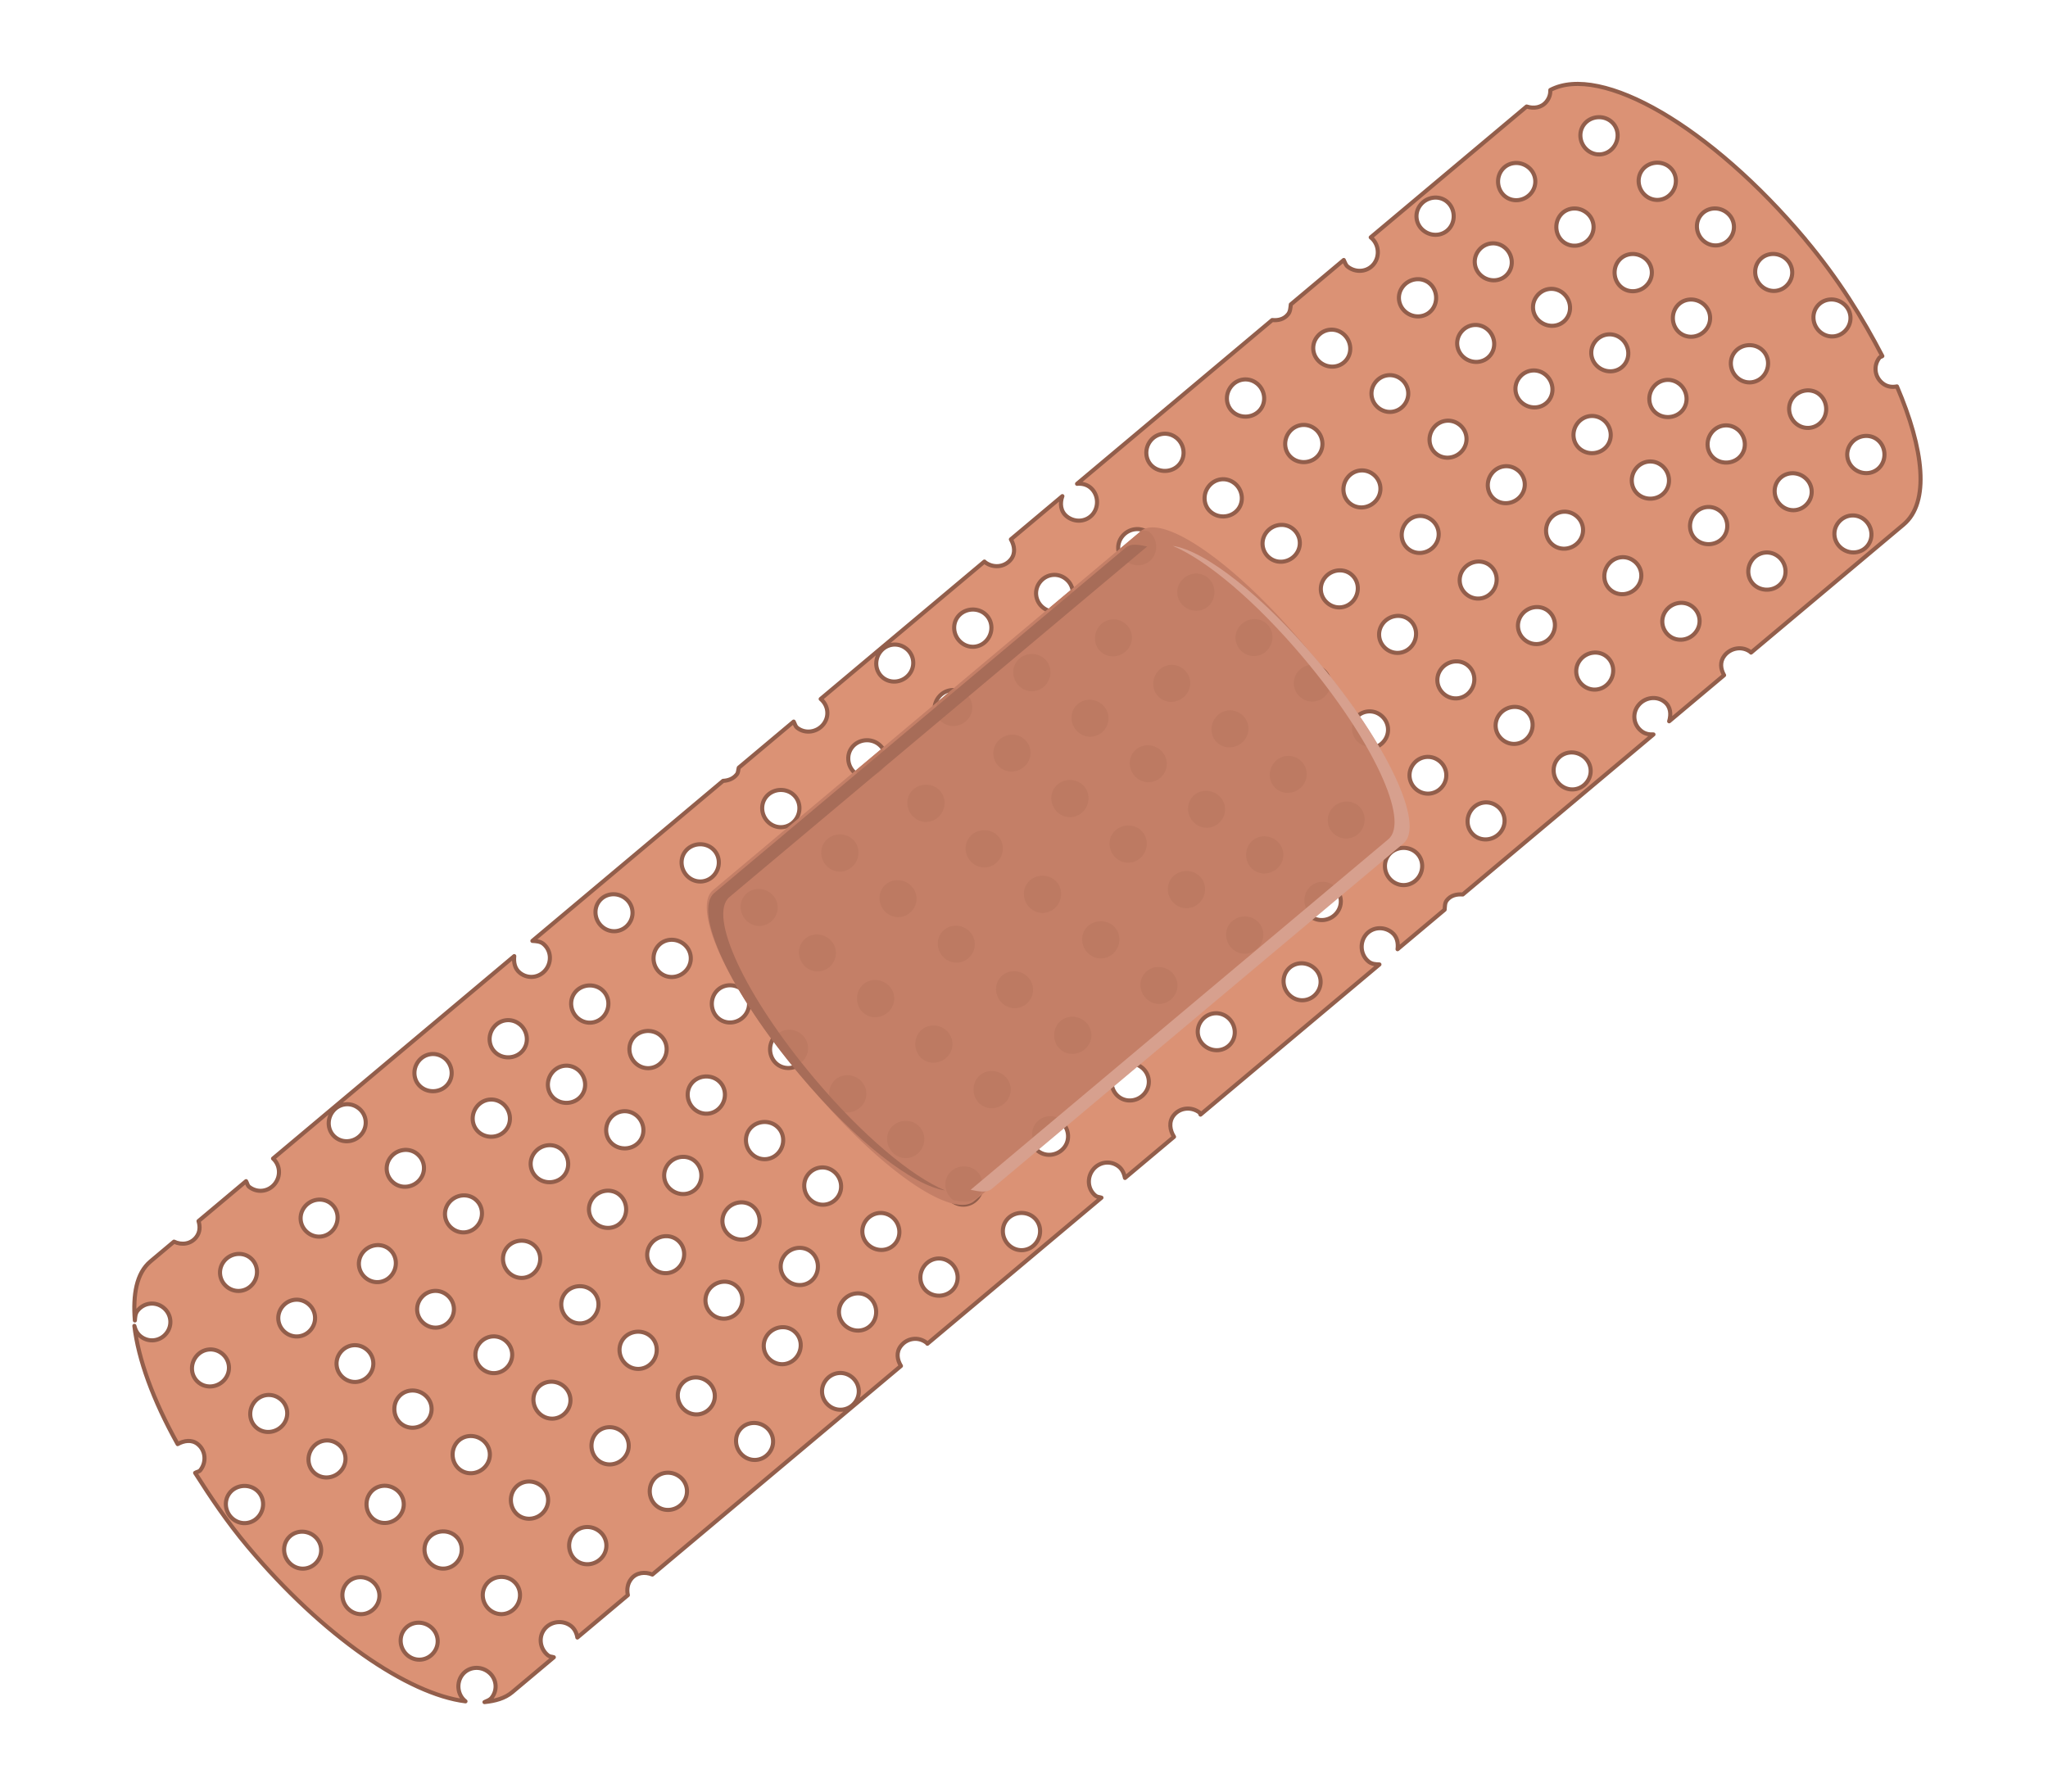 <?xml version="1.0" encoding="UTF-8"?>
<svg viewBox="0 0 100 87.5" xmlns="http://www.w3.org/2000/svg">
 <g transform="matrix(.643 .766 -.766 .643 136.7 -480.02)">
  <path d="m345.365,353.287c-7.215,0-13.006,2.121-13.594,4.844 .156.124.267.287.312.5 .081.383-.127.713-.438.906v9.938c.49-.104.99.229 1.094.719s-.229.959-.719,1.062c-.133.028-.252-.035-.375-.062v3.375c.113.12.246.238.281.406 .065.308-.07.575-.281.781v12.438c.124-.181.302-.326.531-.375 .49-.104.99.229 1.094.719s-.229.959-.719,1.062c-.392.083-.718-.143-.906-.469v3.281c.352.064.672.258.75.625 .104.49-.229.959-.719,1.062h-.031v10.438c.478-.084.93.209 1.031.688 .104.49-.198.99-.688,1.094-.122.026-.226-.038-.344-.062v3.5c.062.096.163.163.188.281 .057.27-.035.519-.188.719v12.156c.125-.128.255-.274.438-.312 .49-.104.959.229 1.062.719s-.198.959-.688,1.062c-.324.069-.597-.089-.812-.312v15.375c.466-.063.901.251 1,.719 .104.49-.198.959-.688,1.062-.112.024-.207-.047-.312-.062v3.031c.259.109.468.293.531.594 .09.424-.155.799-.531.969v1.5c0,.898.691,1.705 1.719,2.438-.119-.118-.243-.227-.281-.406-.104-.49.198-.959.688-1.062s.959.198 1.062.688-.198.959-.688,1.062c-.211.045-.418-.006-.594-.094 1.366.896 3.35,1.628 5.781,2.094 .067-.347.258-.672.625-.75 .49-.104.959.229 1.062.719 .021.101-.051.184-.062.281 1.402.185 2.838.344 4.406.344 5.728,0 10.556-1.362 12.625-3.281-.49.104-.99-.229-1.094-.719s.229-.959.719-1.062 .959.198 1.062.688c.03.144-.028.271-.062.406 .294-.433.5-.875.5-1.344v-2.656c-.087.054-.143.134-.25.156-.49.104-.99-.198-1.094-.688s.229-.99.719-1.094c.223-.047.443.017.625.125v-3.219c-.241-.125-.441-.346-.5-.625-.085-.402.152-.754.5-.938v-15.844c-.357-.054-.67-.247-.75-.625-.104-.49.198-.959.688-1.062h.062v-11.094c-.085.051-.15.135-.25.156-.49.104-.959-.229-1.062-.719s.198-.959.688-1.062c.223-.047.436.024.625.125v-3.125c-.379-.051-.73-.267-.812-.656-.104-.49.229-.959.719-1.062 .034-.007.06.035.094.031v-11.406c-.121.136-.248.272-.438.312-.49.104-.99-.229-1.094-.719s.229-.959.719-1.062c.326-.069.606.086.812.312v-3c-.11-.114-.246-.21-.281-.375-.065-.307.072-.566.281-.781v-12.156c-.124.163-.28.297-.5.344-.49.104-.959-.198-1.062-.688s.198-.99.688-1.094c.372-.079.678.135.875.438v-3.5c-.343-.064-.641-.258-.719-.625-.104-.49.198-.99.688-1.094h.031v-9.719c0-1.695-2.186-3.13-5.375-4.094-.12.217-.296.381-.562.438-.49.104-.959-.198-1.062-.688-.012-.056.033-.101.031-.156-2.032-.453-4.254-.781-6.781-.781zm3.594.594c.49-.104.959.198 1.062.688s-.198.959-.688,1.062-.99-.198-1.094-.688 .229-.959.719-1.062zm-3.531.75c.49-.104.959.198 1.062.688s-.198.959-.688,1.062-.99-.198-1.094-.688 .229-.959.719-1.062zm-3.531.75c.49-.104.959.198 1.062.688s-.198.959-.688,1.062-.99-.198-1.094-.688 .229-.959.719-1.062zm-3.531.719c.49-.104.959.229 1.062.719s-.198.959-.688,1.062-.99-.198-1.094-.688 .229-.99.719-1.094zm-3.531.75c.49-.104.959.229 1.062.719s-.198.959-.688,1.062-.99-.198-1.094-.688 .229-.99.719-1.094zm20.281.031c.49-.104.99.229 1.094.719s-.229.959-.719,1.062-.959-.198-1.062-.688 .198-.99.688-1.094zm-3.531.75c.49-.104.99.229 1.094.719s-.198.959-.688,1.062-.99-.198-1.094-.688 .198-.99.688-1.094zm-3.5.75c.49-.104.959.229 1.062.719s-.198.959-.688,1.062-.99-.198-1.094-.688 .229-.99.719-1.094zm-3.531.75c.49-.104.959.198 1.062.688s-.198.99-.688,1.094-.99-.229-1.094-.719 .229-.959.719-1.062zm-3.531.75c.49-.104.959.198 1.062.688s-.198.99-.688,1.094-.99-.229-1.094-.719 .229-.959.719-1.062zm16.656,0c.49-.104.99.198 1.094.688s-.229.959-.719,1.062-.959-.198-1.062-.688 .198-.959.688-1.062zm-20.188.75c.49-.104.959.198 1.062.688s-.198.99-.688,1.094-.99-.229-1.094-.719 .229-.959.719-1.062zm16.75.156c.49-.104.959.198 1.062.688s-.198.959-.688,1.062-.99-.198-1.094-.688 .229-.959.719-1.062zm-20.281.594c.49-.104.959.198 1.062.688s-.198.99-.688,1.094-.99-.229-1.094-.719 .229-.959.719-1.062zm16.375.406c.49-.104.99.198 1.094.688s-.229.99-.719,1.094-.959-.229-1.062-.719 .198-.959.688-1.062zm-3.531.75c.49-.104.99.198 1.094.688s-.229.99-.719,1.094-.959-.229-1.062-.719 .198-.959.688-1.062zm-3.531.75c.49-.104.99.198 1.094.688s-.229.959-.719,1.062-.959-.198-1.062-.688 .198-.959.688-1.062zm-3.531.75c.49-.104.99.198 1.094.688s-.229.959-.719,1.062-.959-.198-1.062-.688 .198-.959.688-1.062zm16.625.219c.49-.104.99.198 1.094.688s-.229.99-.719,1.094-.959-.229-1.062-.719 .198-.959.688-1.062zm-20.156.531c.49-.104.99.198 1.094.688s-.229.959-.719,1.062-.959-.198-1.062-.688 .198-.959.688-1.062zm16.625.219c.49-.104.99.198 1.094.688s-.229.99-.719,1.094-.959-.229-1.062-.719 .198-.959.688-1.062zm-20.156.5c.49-.104.99.229 1.094.719s-.229.959-.719,1.062-.959-.198-1.062-.688 .198-.99.688-1.094zm16.625.25c.49-.104.99.198 1.094.688s-.229.99-.719,1.094-.959-.229-1.062-.719 .198-.959.688-1.062zm-3.531.75c.49-.104.99.198 1.094.688s-.229.99-.719,1.094-.959-.229-1.062-.719 .198-.959.688-1.062zm-3.531.75c.49-.104.99.198 1.094.688s-.229.959-.719,1.062-.959-.198-1.062-.688 .198-.959.688-1.062zm-3.531.75c.49-.104.99.198 1.094.688s-.229.959-.719,1.062-.959-.198-1.062-.688 .198-.959.688-1.062zm-3.531.719c.49-.104.99.229 1.094.719s-.229.959-.719,1.062-.959-.198-1.062-.688 .198-.99.688-1.094zm20.375.312c.49-.104.959.198 1.062.688s-.198.99-.688,1.094-.959-.198-1.062-.688 .198-.99.688-1.094zm-3.531.75c.49-.104.959.198 1.062.688s-.198.99-.688,1.094-.959-.229-1.062-.719 .198-.959.688-1.062zm-3.531.75c.49-.104.959.198 1.062.688s-.198.99-.688,1.094-.959-.229-1.062-.719 .198-.959.688-1.062zm-3.531.75c.49-.104.959.198 1.062.688s-.198.99-.688,1.094-.959-.229-1.062-.719 .198-.959.688-1.062zm-3.531.75c.49-.104.959.198 1.062.688s-.198.99-.688,1.094-.959-.229-1.062-.719 .198-.959.688-1.062zm-3.531.75c.49-.104.959.198 1.062.688s-.198.959-.688,1.062-.959-.198-1.062-.688 .198-.959.688-1.062zm-3.531.75c.49-.104.99.198 1.094.688s-.229.959-.719,1.062-.959-.198-1.062-.688 .198-.959.688-1.062zm20.344.281c.49-.104.959.229 1.062.719s-.198.959-.688,1.062-.959-.198-1.062-.688 .198-.99.688-1.094zm-3.531.75c.49-.104.959.229 1.062.719s-.198.959-.688,1.062-.959-.198-1.062-.688 .198-.99.688-1.094zm-3.531.75c.49-.104.959.229 1.062.719s-.198.959-.688,1.062-.959-.198-1.062-.688 .198-.99.688-1.094zm-3.531.75c.49-.104.959.198 1.062.688s-.198.99-.688,1.094-.959-.229-1.062-.719 .198-.959.688-1.062zm-3.531.75c.49-.104.959.198 1.062.688s-.198.99-.688,1.094-.959-.229-1.062-.719 .198-.959.688-1.062zm-3.531.75c.49-.104.99.198 1.094.688s-.229.99-.719,1.094-.959-.229-1.062-.719 .198-.959.688-1.062zm20.688.25c.49-.104.959.198 1.062.688s-.198.959-.688,1.062-.99-.198-1.094-.688 .229-.959.719-1.062zm-24.219.5c.49-.104.99.198 1.094.688s-.229.99-.719,1.094-.959-.229-1.062-.719 .198-.959.688-1.062zm20.688.219c.49-.104.959.229 1.062.719s-.198.959-.688,1.062-.959-.198-1.062-.688 .198-.99.688-1.094zm-3.531.75c.49-.104.959.229 1.062.719s-.198.959-.688,1.062-.959-.198-1.062-.688 .198-.99.688-1.094zm-3.531.75c.49-.104.959.229 1.062.719s-.198.959-.688,1.062-.959-.198-1.062-.688 .198-.99.688-1.094zm-3.531.75c.49-.104.959.229 1.062.719s-.198.959-.688,1.062-.959-.198-1.062-.688 .198-.99.688-1.094zm-3.531.75c.49-.104.959.198 1.062.688s-.198.99-.688,1.094-.959-.198-1.062-.688 .198-.99.688-1.094zm-3.531.75c.49-.104.99.198 1.094.688s-.229.99-.719,1.094-.959-.229-1.062-.719 .198-.959.688-1.062zm20.344.312c.49-.104.959.198 1.062.688s-.198.99-.688,1.094-.959-.229-1.062-.719 .198-.959.688-1.062zm-23.875.438c.49-.104.99.198 1.094.688s-.229.99-.719,1.094-.959-.229-1.062-.719 .198-.959.688-1.062zm20.344.312c.49-.104.959.198 1.062.688s-.198.959-.688,1.062-.959-.198-1.062-.688 .198-.959.688-1.062zm-3.531.75c.49-.104.959.198 1.062.688s-.198.959-.688,1.062-.959-.198-1.062-.688 .198-.959.688-1.062zm-3.531.75c.49-.104.959.198 1.062.688s-.198.959-.688,1.062-.959-.198-1.062-.688 .198-.959.688-1.062zm-3.531.719c.49-.104.959.229 1.062.719s-.198.959-.688,1.062-.959-.198-1.062-.688 .198-.99.688-1.094zm-3.531.75c.49-.104.99.229 1.094.719s-.229.959-.719,1.062-.959-.198-1.062-.688 .198-.99.688-1.094zm-3.531.75c.49-.104.99.229 1.094.719s-.229.959-.719,1.062-.959-.198-1.062-.688 .198-.99.688-1.094zm20.312.031c.49-.104.959.229 1.062.719s-.198.959-.688,1.062-.99-.198-1.094-.688 .229-.99.719-1.094zm-3.531.75c.49-.104.959.229 1.062.719s-.198.959-.688,1.062-.959-.198-1.062-.688 .198-.99.688-1.094zm-3.531.75c.49-.104.959.198 1.062.688s-.198.99-.688,1.094-.959-.229-1.062-.719 .198-.959.688-1.062zm-3.531.75c.49-.104.959.198 1.062.688s-.198.99-.688,1.094-.959-.229-1.062-.719 .198-.959.688-1.062zm-3.531.75c.49-.104.959.198 1.062.688s-.198.99-.688,1.094-.959-.229-1.062-.719 .198-.959.688-1.062zm-3.531.75c.49-.104.959.198 1.062.688s-.198.99-.688,1.094-.959-.229-1.062-.719 .198-.959.688-1.062zm16.406.406c.49-.104.959.198 1.062.688s-.198.99-.688,1.094-.99-.229-1.094-.719 .229-.959.719-1.062zm-19.938.344c.49-.104.959.198 1.062.688s-.198.959-.688,1.062-.959-.198-1.062-.688 .198-.959.688-1.062zm16.406.406c.49-.104.959.198 1.062.688s-.198.99-.688,1.094-.99-.229-1.094-.719 .229-.959.719-1.062zm-3.531.75c.49-.104.959.198 1.062.688s-.198.959-.688,1.062-.99-.198-1.094-.688 .229-.959.719-1.062zm-3.531.75c.49-.104.959.198 1.062.688s-.198.959-.688,1.062-.99-.198-1.094-.688 .229-.959.719-1.062zm-3.531.75c.49-.104.959.198 1.062.688s-.198.959-.688,1.062-.99-.198-1.094-.688 .229-.959.719-1.062zm16.5.281c.49-.104.959.198 1.062.688s-.198.959-.688,1.062-.99-.198-1.094-.688 .229-.959.719-1.062zm-20.031.438c.49-.104.959.229 1.062.719s-.198.959-.688,1.062-.99-.198-1.094-.688 .229-.99.719-1.094zm16.5.281c.49-.104.959.229 1.062.719s-.198.959-.688,1.062-.99-.198-1.094-.688 .229-.99.719-1.094zm-20.031.469c.49-.104.959.229 1.062.719s-.198.959-.688,1.062-.99-.198-1.094-.688 .229-.99.719-1.094zm16.5.281c.49-.104.959.229 1.062.719s-.198.959-.688,1.062-.99-.198-1.094-.688 .229-.99.719-1.094zm-3.531.75c.49-.104.959.229 1.062.719s-.198.959-.688,1.062-.99-.198-1.094-.688 .229-.99.719-1.094zm-3.531.75c.49-.104.959.229 1.062.719s-.198.959-.688,1.062-.99-.198-1.094-.688 .229-.99.719-1.094zm-3.531.75c.49-.104.959.198 1.062.688s-.198.99-.688,1.094-.959-.198-1.062-.688 .198-.99.688-1.094zm-3.531.75c.49-.104.959.198 1.062.688s-.198.99-.688,1.094-.959-.229-1.062-.719 .198-.959.688-1.062zm20.344.312c.49-.104.99.198 1.094.688s-.229.959-.719,1.062-.959-.198-1.062-.688 .198-.959.688-1.062zm-23.875.438c.49-.104.959.198 1.062.688s-.198.99-.688,1.094-.959-.229-1.062-.719 .198-.959.688-1.062zm20.375.312c.49-.104.959.198 1.062.688s-.198.959-.688,1.062-.99-.198-1.094-.688 .229-.959.719-1.062zm-3.531.719c.49-.104.959.229 1.062.719s-.198.959-.688,1.062-.99-.198-1.094-.688 .229-.99.719-1.094zm-3.531.75c.49-.104.959.229 1.062.719s-.198.959-.688,1.062-.99-.198-1.094-.688 .229-.99.719-1.094zm-3.531.75c.49-.104.959.229 1.062.719s-.198.959-.688,1.062-.99-.198-1.094-.688 .229-.99.719-1.094zm-3.531.75c.49-.104.959.229 1.062.719s-.198.959-.688,1.062-.99-.198-1.094-.688 .229-.99.719-1.094zm-3.531.75c.49-.104.959.198 1.062.688s-.198.99-.688,1.094-.99-.198-1.094-.688 .229-.99.719-1.094zm20.344.312c.49-.104.959.198 1.062.688s-.198.99-.688,1.094-.99-.229-1.094-.719 .229-.959.719-1.062zm-3.531.75c.49-.104.959.198 1.062.688s-.198.99-.688,1.094-.99-.229-1.094-.719 .229-.959.719-1.062zm-3.531.75c.49-.104.959.198 1.062.688s-.198.959-.688,1.062-.99-.198-1.094-.688 .229-.959.719-1.062zm-3.531.75c.49-.104.959.198 1.062.688s-.198.959-.688,1.062-.99-.198-1.094-.688 .229-.959.719-1.062zm-3.531.75c.49-.104.959.198 1.062.688s-.198.959-.688,1.062-.99-.198-1.094-.688 .229-.959.719-1.062zm-3.531.719c.49-.104.959.229 1.062.719s-.198.959-.688,1.062-.99-.198-1.094-.688 .229-.99.719-1.094zm-3.531.75c.49-.104.959.229 1.062.719s-.198.959-.688,1.062-.99-.198-1.094-.688 .229-.99.719-1.094zm20.656.25c.49-.104.99.198 1.094.688s-.198.99-.688,1.094-.99-.229-1.094-.719 .198-.959.688-1.062zm-3.5.75c.49-.104.959.198 1.062.688s-.198.99-.688,1.094-.99-.229-1.094-.719 .229-.959.719-1.062zm-3.531.75c.49-.104.959.198 1.062.688s-.198.99-.688,1.094-.99-.229-1.094-.719 .229-.959.719-1.062zm-3.531.75c.49-.104.959.198 1.062.688s-.198.99-.688,1.094-.99-.229-1.094-.719 .229-.959.719-1.062zm-3.531.75c.49-.104.959.198 1.062.688s-.198.959-.688,1.062-.99-.198-1.094-.688 .229-.959.719-1.062zm-3.531.75c.49-.104.959.198 1.062.688s-.198.959-.688,1.062-.99-.198-1.094-.688 .229-.959.719-1.062zm20.344.281c.49-.104.959.229 1.062.719s-.198.959-.688,1.062-.99-.198-1.094-.688 .229-.99.719-1.094zm-23.875.438c.49-.104.959.229 1.062.719s-.198.959-.688,1.062-.99-.198-1.094-.688 .229-.99.719-1.094zm20.344.312c.49-.104.959.229 1.062.719s-.198.959-.688,1.062-.99-.198-1.094-.688 .229-.99.719-1.094zm-3.531.75c.49-.104.959.229 1.062.719s-.198.959-.688,1.062-.99-.198-1.094-.688 .229-.99.719-1.094zm-3.531.75c.49-.104.959.198 1.062.688s-.198.99-.688,1.094-.99-.229-1.094-.719 .229-.959.719-1.062zm-3.531.75c.49-.104.959.198 1.062.688s-.198.99-.688,1.094-.99-.229-1.094-.719 .229-.959.719-1.062zm-3.531.75c.49-.104.959.198 1.062.688s-.198.99-.688,1.094-.99-.229-1.094-.719 .229-.959.719-1.062zm-3.531.75c.49-.104.959.198 1.062.688s-.198.99-.688,1.094-.99-.229-1.094-.719 .229-.959.719-1.062zm20.281.031c.49-.104.99.198 1.094.688s-.229.99-.719,1.094-.959-.229-1.062-.719 .198-.959.688-1.062zm-23.812.719c.49-.104.959.198 1.062.688s-.198.959-.688,1.062-.99-.198-1.094-.688 .229-.959.719-1.062zm20.281.031c.49-.104.99.198 1.094.688s-.229.959-.719,1.062-.959-.198-1.062-.688 .198-.959.688-1.062zm-3.531.75c.49-.104.99.198 1.094.688s-.198.959-.688,1.062-.99-.198-1.094-.688 .198-.959.688-1.062zm-3.5.719c.49-.104.959.229 1.062.719s-.198.959-.688,1.062-.99-.198-1.094-.688 .229-.99.719-1.094zm-3.531.75c.49-.104.959.229 1.062.719s-.198.959-.688,1.062-.99-.198-1.094-.688 .229-.99.719-1.094zm-3.531.75c.49-.104.959.229 1.062.719s-.198.959-.688,1.062-.99-.198-1.094-.688 .229-.99.719-1.094zm16.375.406c.49-.104.99.229 1.094.719s-.229.959-.719,1.062-.959-.198-1.062-.688 .198-.99.688-1.094zm-19.906.344c.49-.104.959.229 1.062.719s-.198.959-.688,1.062-.99-.198-1.094-.688 .229-.99.719-1.094zm16.375.406c.49-.104.99.229 1.094.719s-.229.959-.719,1.062-.959-.198-1.062-.688 .198-.99.688-1.094zm-3.531.75c.49-.104.99.229 1.094.719s-.229.959-.719,1.062-.959-.198-1.062-.688 .198-.99.688-1.094zm-3.531.75c.49-.104.99.229 1.094.719s-.229.959-.719,1.062-.959-.198-1.062-.688 .198-.99.688-1.094zm-3.531.75c.49-.104.99.198 1.094.688s-.229.99-.719,1.094-.959-.229-1.062-.719 .198-.959.688-1.062zm16.562.156c.49-.104.959.198 1.062.688s-.198.959-.688,1.062-.959-.198-1.062-.688 .198-.959.688-1.062zm-20.094.594c.49-.104.99.198 1.094.688s-.229.99-.719,1.094-.959-.229-1.062-.719 .198-.959.688-1.062zm16.562.125c.49-.104.959.229 1.062.719s-.198.959-.688,1.062-.959-.198-1.062-.688 .198-.99.688-1.094zm-20.094.625c.49-.104.99.198 1.094.688s-.229.99-.719,1.094-.959-.229-1.062-.719 .198-.959.688-1.062zm16.562.125c.49-.104.959.229 1.062.719s-.198.959-.688,1.062-.959-.198-1.062-.688 .198-.99.688-1.094zm-3.531.75c.49-.104.959.229 1.062.719s-.198.959-.688,1.062-.959-.198-1.062-.688 .198-.99.688-1.094zm-3.531.75c.49-.104.99.229 1.094.719s-.229.959-.719,1.062-.959-.198-1.062-.688 .198-.99.688-1.094zm-3.531.75c.49-.104.99.198 1.094.688s-.229.99-.719,1.094-.959-.198-1.062-.688 .198-.99.688-1.094zm-3.531.75c.49-.104.99.198 1.094.688s-.229.99-.719,1.094-.959-.229-1.062-.719 .198-.959.688-1.062zm20.375.312c.49-.104.959.198 1.062.688s-.198.959-.688,1.062-.99-.198-1.094-.688 .229-.959.719-1.062zm-23.906.438c.49-.104.99.198 1.094.688s-.229.99-.719,1.094-.959-.229-1.062-.719 .198-.959.688-1.062zm20.375.312c.49-.104.959.198 1.062.688s-.198.959-.688,1.062-.99-.198-1.094-.688 .229-.959.719-1.062zm-3.531.719c.49-.104.959.229 1.062.719s-.198.959-.688,1.062-.99-.198-1.094-.688 .229-.99.719-1.094zm-3.531.75c.49-.104.959.229 1.062.719s-.198.959-.688,1.062-.99-.198-1.094-.688 .229-.99.719-1.094zm-3.531.75c.49-.104.959.229 1.062.719s-.198.959-.688,1.062-.99-.198-1.094-.688 .229-.99.719-1.094zm-3.531.75c.49-.104.959.229 1.062.719s-.198.959-.688,1.062-.959-.198-1.062-.688 .198-.99.688-1.094zm-3.531.75c.49-.104.959.198 1.062.688s-.198.99-.688,1.094-.959-.198-1.062-.688 .198-.99.688-1.094zm20.344.312c.49-.104.959.198 1.062.688s-.198.99-.688,1.094-.99-.229-1.094-.719 .229-.959.719-1.062zm-23.875.438c.49-.104.959.198 1.062.688s-.198.99-.688,1.094-.959-.229-1.062-.719 .198-.959.688-1.062zm20.344.312c.49-.104.959.198 1.062.688s-.198.99-.688,1.094-.99-.229-1.094-.719 .229-.959.719-1.062zm-3.531.75c.49-.104.959.198 1.062.688s-.198.959-.688,1.062-.99-.198-1.094-.688 .229-.959.719-1.062zm-3.531.75c.49-.104.959.198 1.062.688s-.198.959-.688,1.062-.959-.198-1.062-.688 .198-.959.688-1.062zm-3.531.75c.49-.104.959.198 1.062.688s-.198.959-.688,1.062-.959-.198-1.062-.688 .198-.959.688-1.062zm-3.531.719c.49-.104.959.229 1.062.719s-.198.959-.688,1.062-.959-.198-1.062-.688 .198-.99.688-1.094zm-3.531.75c.49-.104.959.229 1.062.719s-.198.959-.688,1.062-.959-.198-1.062-.688 .198-.99.688-1.094zm20.688.25c.49-.104.959.198 1.062.688s-.198.99-.688,1.094-.99-.229-1.094-.719 .229-.959.719-1.062zm-3.531.75c.49-.104.959.198 1.062.688s-.198.99-.688,1.094-.99-.229-1.094-.719 .229-.959.719-1.062zm-3.531.75c.49-.104.959.198 1.062.688s-.198.99-.688,1.094-.99-.229-1.094-.719 .229-.959.719-1.062zm-3.531.75c.49-.104.959.198 1.062.688s-.198.99-.688,1.094-.99-.229-1.094-.719 .229-.959.719-1.062zm-3.531.75c.49-.104.959.198 1.062.688s-.198.959-.688,1.062-.959-.198-1.062-.688 .198-.959.688-1.062zm-3.531.75c.49-.104.959.198 1.062.688s-.198.959-.688,1.062-.959-.198-1.062-.688 .198-.959.688-1.062zm-3.531.719c.49-.104.959.229 1.062.719s-.198.959-.688,1.062-.959-.198-1.062-.688 .198-.99.688-1.094zm20.344.312c.49-.104.959.229 1.062.719s-.198.959-.688,1.062-.99-.198-1.094-.688 .229-.99.719-1.094zm-3.531.75c.49-.104.959.229 1.062.719s-.198.959-.688,1.062-.99-.198-1.094-.688 .229-.99.719-1.094zm-3.531.75c.49-.104.959.198 1.062.688s-.198.99-.688,1.094-.99-.229-1.094-.719 .229-.959.719-1.062zm-3.531.75c.49-.104.959.198 1.062.688s-.198.99-.688,1.094-.959-.229-1.062-.719 .198-.959.688-1.062zm-3.531.75c.49-.104.959.198 1.062.688s-.198.99-.688,1.094-.959-.229-1.062-.719 .198-.959.688-1.062zm-3.531.75c.49-.104.959.198 1.062.688s-.198.99-.688,1.094-.959-.229-1.062-.719 .198-.959.688-1.062zm16.781.781c.49-.104.959.198 1.062.688s-.198.959-.688,1.062-.99-.198-1.094-.688 .229-.959.719-1.062zm-3.531.75c.49-.104.959.198 1.062.688s-.198.959-.688,1.062-.99-.198-1.094-.688 .229-.959.719-1.062zm-3.531.75c.49-.104.959.198 1.062.688s-.198.959-.688,1.062-.99-.198-1.094-.688 .229-.959.719-1.062zm-3.531.719c.49-.104.959.229 1.062.719s-.198.959-.688,1.062-.99-.198-1.094-.688 .229-.99.719-1.094z" fill="#db9275" stroke="#925e4b" stroke-linecap="round" stroke-linejoin="round" stroke-width=".2"/>
  <path d="m344.76 384.77h1.14a9.344 2.525 0 0 1 9.344 2.525v27.272a9.344 2.525 0 0 1 -9.344 2.525h-1.14a9.344 2.525 0 0 1 -9.344 -2.525v-27.272a9.344 2.525 0 0 1 9.344 -2.525" fill="#c47f67"/>
  <path d="m346.296,384.787c-.49.104-.791.573-.688,1.062s.573.791 1.062.688 .791-.573.688-1.062-.573-.791-1.062-.688zm2.844.281c.002.011-.002.02 0,.031 .104.49.573.791 1.062.688 .301-.064.485-.272.594-.531-.499-.09-1.095-.125-1.656-.188zm-6.375.438c-.49.104-.791.604-.688,1.094s.573.791 1.062.688 .791-.573.688-1.062-.573-.822-1.062-.719zm-3.531.75c-.49.104-.791.604-.688,1.094s.573.791 1.062.688 .822-.573.719-1.062-.604-.822-1.094-.719zm-3.531.75c-.11.023-.161.129-.25.188-.001.013-.031.019-.031.031v1.438c.187.112.422.175.656.125 .49-.104.822-.573.719-1.062s-.604-.822-1.094-.719zm16.781.781c-.49.104-.791.604-.688,1.094s.573.791 1.062.688 .791-.573.688-1.062-.573-.822-1.062-.719zm-3.531.75c-.49.104-.791.573-.688,1.062s.573.822 1.062.719 .791-.604.688-1.094-.573-.791-1.062-.688zm-3.531.75c-.49.104-.791.573-.688,1.062s.573.822 1.062.719 .791-.604.688-1.094-.573-.791-1.062-.688zm-3.531.75c-.49.104-.791.573-.688,1.062s.573.822 1.062.719 .791-.604.688-1.094-.573-.791-1.062-.688zm-3.531.75c-.49.104-.791.573-.688,1.062s.573.822 1.062.719 .791-.604.688-1.094-.573-.791-1.062-.688zm16.406.406c-.49.104-.822.573-.719,1.062s.604.822 1.094.719c.04-.008.057-.049.094-.062v-1.625c-.154-.057-.294-.131-.469-.094zm-19.344.469v1.469c.326-.189.552-.514.469-.906-.057-.267-.25-.443-.469-.562zm15.812.281c-.49.104-.822.573-.719,1.062s.604.822 1.094.719 .791-.604.688-1.094-.573-.791-1.062-.688zm-3.531.75c-.49.104-.822.573-.719,1.062s.604.791 1.094.688 .791-.573.688-1.062-.573-.791-1.062-.688zm-3.531.75c-.49.104-.822.573-.719,1.062s.604.791 1.094.688 .791-.573.688-1.062-.573-.791-1.062-.688zm-3.531.75c-.49.104-.822.573-.719,1.062s.604.791 1.094.688 .791-.573.688-1.062-.573-.791-1.062-.688zm-3.531.719c-.49.104-.822.604-.719,1.094s.604.791 1.094.688 .791-.573.688-1.062-.573-.822-1.062-.719zm16.5.281c-.49.104-.822.604-.719,1.094s.604.791 1.094.688 .791-.573.688-1.062-.573-.822-1.062-.719zm-3.531.75c-.49.104-.822.604-.719,1.094s.604.791 1.094.688 .791-.573.688-1.062-.573-.822-1.062-.719zm-3.531.75c-.49.104-.822.604-.719,1.094s.604.791 1.094.688 .791-.573.688-1.062-.573-.822-1.062-.719zm-3.531.75c-.49.104-.822.604-.719,1.094s.604.791 1.094.688 .791-.573.688-1.062-.573-.822-1.062-.719zm-3.531.75c-.49.104-.791.604-.688,1.094s.573.791 1.062.688 .791-.604.688-1.094-.573-.791-1.062-.688zm-3.531.75c-.229.049-.407.171-.531.344v.969c.191.325.519.551.906.469 .49-.104.791-.604.688-1.094s-.573-.791-1.062-.688zm16.844,1.062c-.49.104-.822.573-.719,1.062s.604.791 1.094.688 .791-.573.688-1.062-.573-.791-1.062-.688zm-3.531.719c-.49.104-.822.604-.719,1.094s.604.791 1.094.688 .791-.573.688-1.062-.573-.822-1.062-.719zm-3.531.75c-.49.104-.822.604-.719,1.094s.604.791 1.094.688 .791-.573.688-1.062-.573-.822-1.062-.719zm-3.531.75c-.49.104-.822.604-.719,1.094s.604.791 1.094.688 .791-.573.688-1.062-.573-.822-1.062-.719zm-3.531.75c-.49.104-.822.604-.719,1.094s.604.791 1.094.688 .791-.573.688-1.062-.573-.822-1.062-.719zm-3.25.812v1.688c.034-.003.059.038.094.031 .49-.104.791-.604.688-1.094-.081-.384-.417-.577-.781-.625zm19.812.406c-.325.191-.551.519-.469.906 .056.266.243.465.469.594v-1.5zm-3.281.594c-.49.104-.822.573-.719,1.062s.604.822 1.094.719 .791-.604.688-1.094-.573-.791-1.062-.688zm-3.531.75c-.49.104-.822.573-.719,1.062s.604.791 1.094.688 .791-.573.688-1.062-.573-.791-1.062-.688zm-3.531.75c-.49.104-.822.573-.719,1.062s.604.791 1.094.688 .791-.573.688-1.062-.573-.791-1.062-.688zm-3.531.75c-.49.104-.822.573-.719,1.062s.604.791 1.094.688 .791-.573.688-1.062-.573-.791-1.062-.688zm-3.531.719c-.49.104-.822.604-.719,1.094s.604.791 1.094.688 .791-.573.688-1.062-.573-.822-1.062-.719zm17.125,1c-.49.104-.791.573-.688,1.062 .094.445.525.711.969.688v-1.688c-.098-.011-.18-.084-.281-.062zm-3.5.75c-.49.104-.822.573-.719,1.062s.604.822 1.094.719 .791-.604.688-1.094-.573-.791-1.062-.688zm-3.531.75c-.49.104-.822.573-.719,1.062s.604.822 1.094.719 .791-.604.688-1.094-.573-.791-1.062-.688zm-3.531.75c-.49.104-.822.573-.719,1.062s.604.822 1.094.719 .791-.604.688-1.094-.573-.791-1.062-.688zm-3.531.75c-.49.104-.822.573-.719,1.062s.604.791 1.094.688 .791-.573.688-1.062-.573-.791-1.062-.688zm-3.531.75c-.49.104-.822.573-.719,1.062s.604.791 1.094.688 .791-.573.688-1.062-.573-.791-1.062-.688zm16.812,1.031c-.49.104-.822.604-.719,1.094s.604.791 1.094.688c.097-.021.138-.109.219-.156 .185-.178.369-.34.406-.531 .027-.123.091-.242.062-.375-.104-.49-.573-.822-1.062-.719zm-3.531.75c-.49.104-.822.604-.719,1.094s.604.791 1.094.688 .791-.573.688-1.062-.573-.822-1.062-.719zm-3.531.75c-.49.104-.822.573-.719,1.062s.604.822 1.094.719 .791-.604.688-1.094-.573-.791-1.062-.688zm-3.531.75c-.479.101-.801.553-.719,1.031 .613.04 1.033.182 1.688.188 .068-.169.134-.342.094-.531-.104-.49-.573-.791-1.062-.688z" fill="#bd7a62"/>
  <path d="m336.19 387.54c-0.337 0.259-0.63 0.519-0.63 0.81v26.251c0 1.394 4.219 2.522 9.449 2.522 4.287 0 7.759-0.766 8.919-1.806-1.565 0.81-4.656 1.37-8.322 1.37-5.231 1e-5 -9.416-1.128-9.416-2.522v-26.625z" fill="#a76c58"/>
  <path d="m354.71 414.34c0.337-0.259 0.63-0.519 0.63-0.81v-26.251c0-1.394-4.219-2.522-9.449-2.522-4.287 0-7.759 0.766-8.919 1.806 1.565-0.81 4.656-1.37 8.322-1.37 5.231-2e-5 9.416 1.128 9.416 2.522v26.625z" fill="#d7a08e"/>
 </g>
</svg>
